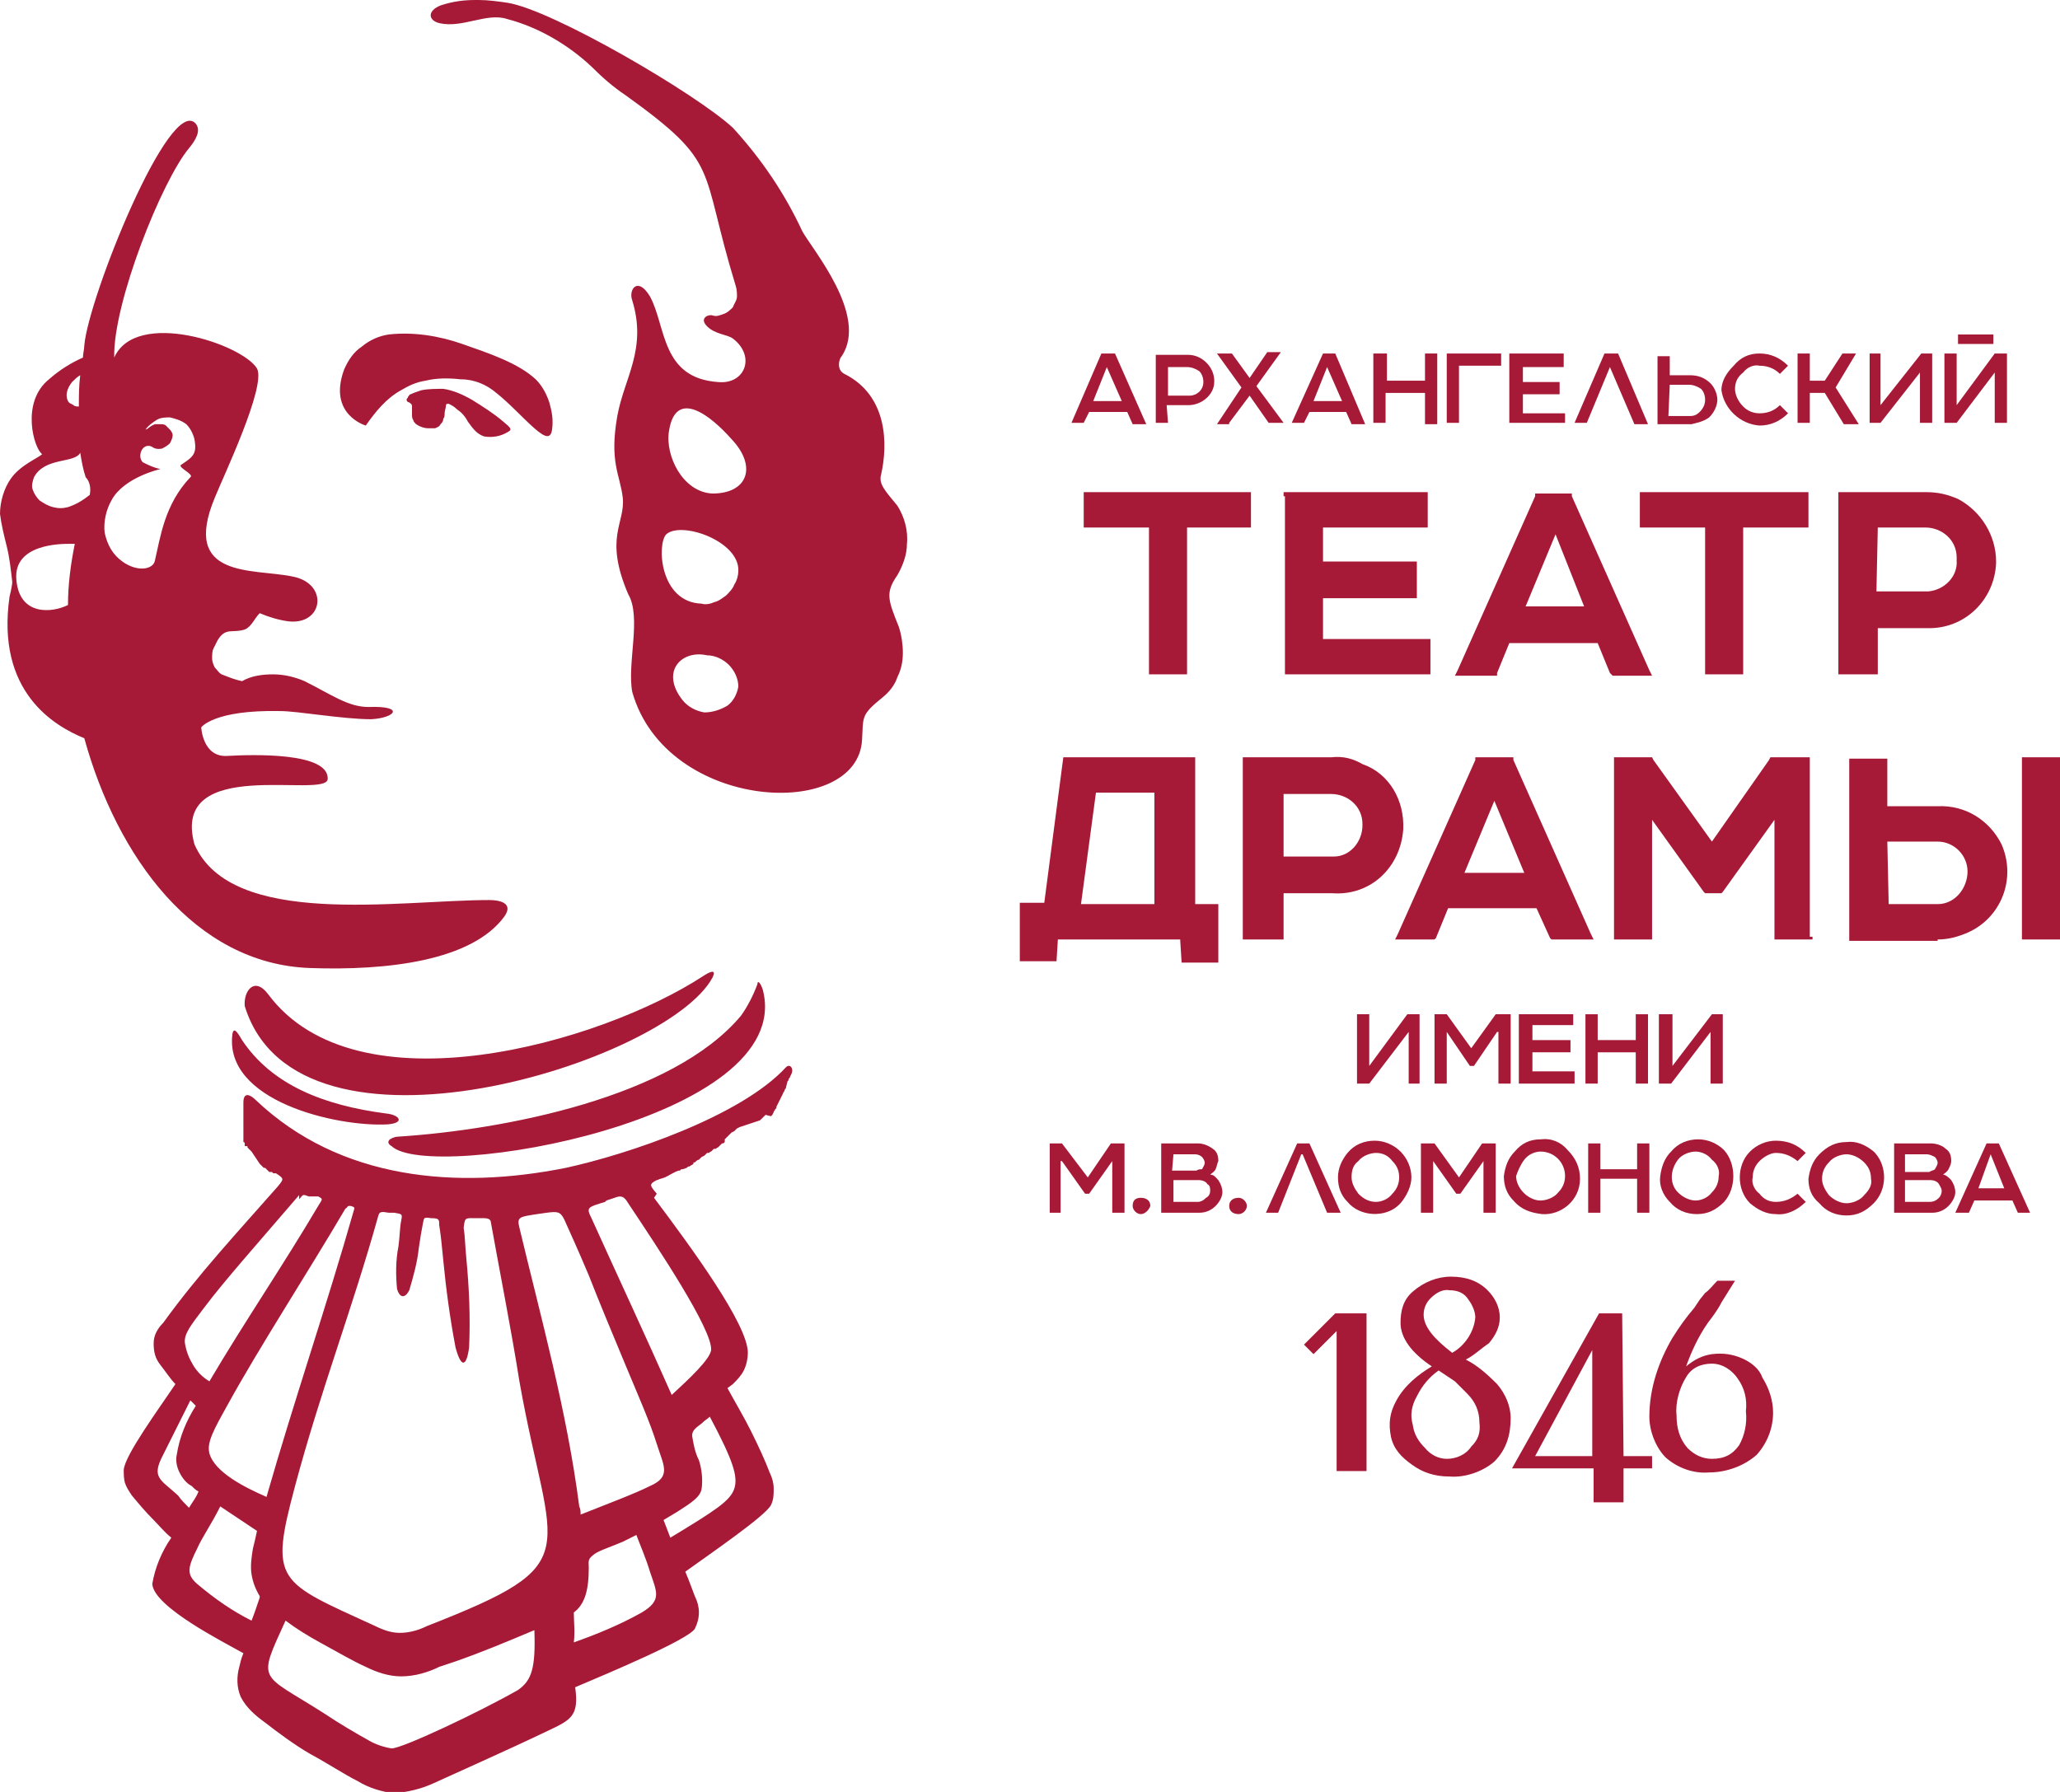 <?xml version="1.0" encoding="utf-8"?>
<!-- Generator: Adobe Illustrator 22.0.1, SVG Export Plug-In . SVG Version: 6.00 Build 0)  -->
<svg version="1.1" id="Слой_1" xmlns="http://www.w3.org/2000/svg" xmlns:xlink="http://www.w3.org/1999/xlink" x="0px" y="0px"
	 viewBox="0 0 151.5 131.8" style="enable-background:new 0 0 151.5 131.8;" xml:space="preserve">
<style type="text/css">
	.st0{fill-rule:evenodd;clip-rule:evenodd;fill:#A71A37;}
	.st1{fill:#A71A37;}
</style>
<g>
	<g>
		<path class="st0" d="M48.1,88.1c2.7,3.6,6.9,9.3,6.9,11.4c0,0.4-0.1,0.9-0.3,1.3c-0.2,0.4-0.5,0.7-0.8,1l-0.4,0.3
			c0.6,1.1,1.2,2.1,1.7,3.1c0.6,1.2,1.1,2.3,1.4,3.1c0.2,0.4,0.3,0.8,0.3,1.2c0,0.4,0,0.8-0.2,1.2c-0.4,0.8-4.5,3.6-6.3,4.9
			c0.3,0.7,0.5,1.3,0.7,1.8c0.2,0.4,0.3,0.8,0.3,1.2c0,0.4-0.1,0.8-0.3,1.2c-0.5,0.8-6.2,3.2-8.8,4.3c0.3,2.1-0.3,2.4-2,3.2
			c-2.7,1.3-7.2,3.3-8.5,3.9c-0.9,0.4-1.8,0.6-2.8,0.7c-0.9-0.1-1.9-0.4-2.7-0.9c-1-0.5-2.2-1.3-3.5-2c-1.2-0.7-2.4-1.6-3.3-2.3
			c-0.7-0.5-1.4-1.1-1.8-1.9c-0.3-0.7-0.3-1.5-0.1-2.2c0.1-0.4,0.1-0.5,0.3-1c-1.4-0.8-6.6-3.4-6.7-5.1c0.2-1.2,0.7-2.4,1.4-3.4
			c-0.5-0.4-0.9-0.9-1.3-1.3c-0.6-0.6-1.1-1.2-1.6-1.8c-0.2-0.3-0.4-0.6-0.5-0.9c-0.1-0.3-0.1-0.7-0.1-1c0.1-1.1,2.6-4.5,3.8-6.3
			c-0.4-0.4-0.7-0.9-1.1-1.4c-0.4-0.5-0.5-1-0.5-1.6c0-0.6,0.3-1.1,0.7-1.5c2.6-3.6,5.5-6.7,8.4-10c0.5-0.6,0.5-0.6-0.1-1h-0.1h-0.1
			l-0.1-0.1L20,86.2h-0.1h0h0h0h-0.1l-0.1-0.1l-0.1-0.1l-0.1-0.1l-0.1,0h0l-0.1-0.1l-0.1-0.1l-0.1-0.1h0h0l-0.6-0.9l-0.1-0.1
			l-0.1-0.1l-0.1-0.1v-0.1L18,84.3v-0.1v0v-0.1c0,0,0-0.1-0.1-0.1v-0.1v-0.1v0v-0.1c0,0,0-0.1,0-0.1v-0.1v-0.1v-0.1v-0.1v-0.1v-0.1
			V83v-0.1v-0.2v-0.1v-0.7c0,0,0-0.1,0-0.1v-0.2v-0.1v-0.4c0-0.9,0.6-0.5,0.9-0.2c6.2,5.9,14.8,6.6,22.8,5c4.6-1,12.9-3.8,16.2-7.4
			c0.3-0.3,0.6,0.1,0.4,0.5l-0.1,0.2c0,0.1-0.1,0.1-0.1,0.2c0,0.1-0.1,0.1-0.1,0.2v0L57.8,80c0,0.1-0.1,0.1-0.1,0.2
			c0,0.1-0.1,0.1-0.1,0.2l-0.1,0.2l-0.1,0.2l-0.1,0.2l-0.1,0.2l-0.1,0.2v0.1l-0.1,0.1c0,0.1-0.1,0.1-0.1,0.2l-0.1,0.2l-0.1,0.1
			L56.3,82l-0.1,0.1l-0.1,0.1L56,82.3l-0.1,0.1l-1.5,0.5l-0.2,0.1l-0.1,0.1l-0.1,0.1l-0.2,0.1l-0.1,0.1l-0.1,0.1l-0.1,0.1l-0.1,0.1
			l-0.1,0.1L53.3,84c-0.1,0.1-0.1,0.1-0.2,0.1L53,84.2l-0.1,0.1l-0.1,0.1c-0.1,0-0.1,0.1-0.2,0.1h-0.1l-0.1,0.1l-0.1,0.1
			c-0.1,0-0.1,0.1-0.2,0.1h-0.1l-0.1,0.1l-0.1,0.1l-0.2,0.1l-0.1,0.1l-0.1,0.1c-0.1,0-0.2,0.1-0.3,0.2l-0.1,0L51,85.6
			c-0.1,0.1-0.2,0.1-0.3,0.2h-0.1l-0.1,0.1L50.2,86h-0.1L50,86.1h-0.1c-0.3,0.1-0.6,0.3-0.8,0.4l-0.2,0.1h0l-0.3,0.1
			c-0.1,0-0.2,0.1-0.3,0.1c-0.6,0.3-0.5,0.4,0,1L48.1,88.1L48.1,88.1z M35.1,89.6c0.2,0,0.3,0,0.5,0c0.3,0,0.5,0.1,0.5,0.3
			c0.7,3.9,1.5,7.9,2.1,11.7c2.3,13,5.2,13.3-6.8,18c-0.6,0.3-1.3,0.5-2,0.5c-0.6,0-1.2-0.2-1.8-0.5c-7.2-3.3-7.8-3.2-5.9-10.3
			c1.9-7.1,4.2-13,6.1-19.8c0.1-0.4,0.2-0.4,0.8-0.3H29c0.6,0.1,0.6,0.1,0.5,0.6c-0.1,0.5-0.1,1.2-0.2,1.9c-0.2,1-0.2,2.1-0.1,3.1
			c0.2,0.7,0.6,0.7,0.9,0.1c0.3-1,0.6-2.1,0.7-3.1c0.1-0.7,0.2-1.3,0.3-1.8c0.1-0.4,0-0.5,0.6-0.4c0.6,0,0.6,0.1,0.6,0.5
			c0.1,0.6,0.2,1.5,0.3,2.6c0.2,2.1,0.5,4.3,0.9,6.4c0.4,1.5,0.8,1.5,1,0c0.1-2.2,0-4.4-0.2-6.5c-0.1-1-0.1-1.7-0.2-2.3
			C34.2,89.5,34.2,89.6,35.1,89.6L35.1,89.6L35.1,89.6L35.1,89.6z M39.5,89.3l0.7-0.1c0.8-0.1,1-0.1,1.3,0.5c0.4,0.9,1,2.2,1.8,4.1
			C44,95.6,45,98,46,100.4c1,2.4,1.8,4.2,2.3,5.8c0.5,1.6,1.1,2.4-0.5,3.1c-1.2,0.6-3.1,1.3-5.1,2.1c0-0.2,0-0.4-0.1-0.6
			c-0.9-7-2.8-13.8-4.4-20.5C38,89.5,38.2,89.5,39.5,89.3L39.5,89.3L39.5,89.3z M44.6,88.3l0.6-0.2c0.5-0.2,0.7-0.1,1,0.4
			c2.2,3.3,6.2,9.3,6.1,10.8c-0.1,0.7-1.6,2.1-2.9,3.3c-1.9-4.3-4-8.8-5.9-13c-0.4-0.8-0.3-0.8,1-1.2L44.6,88.3L44.6,88.3z
			 M51.7,71.8c0.6-0.4,1-0.5,0.7,0.1c-3.3,6.2-30.5,14.8-34.4,2.1c-0.1-1.1,0.7-2.2,1.7-0.9C26.2,81.9,44.2,76.7,51.7,71.8
			L51.7,71.8L51.7,71.8z M56.1,72.8c2.5,9.6-24.5,14.2-27.3,11.5c-0.2-0.1-0.3-0.3-0.2-0.4c0-0.1,0.4-0.3,0.7-0.3
			c7.8-0.5,20.2-2.9,25.2-8.9c0.5-0.7,0.9-1.5,1.2-2.3C55.7,72.1,55.9,72.2,56.1,72.8L56.1,72.8L56.1,72.8z M17.1,76
			c-0.7,5,7.7,6.9,11.4,6.7c1.3-0.1,0.9-0.7-0.1-0.8c-4.6-0.6-8.4-2.1-10.6-5.4C17.4,75.8,17.2,75.6,17.1,76L17.1,76z M11.4,41.2
			c-0.1,0.7-1.3,0.9-2.4,0.1c-0.7-0.5-1.1-1.2-1.3-2.1c-0.1-0.8,0.1-1.7,0.5-2.4c0.9-1.7,3.6-2.3,3.6-2.3c-0.5-0.1-0.9-0.3-1.3-0.5
			c-0.4-0.4-0.1-1.3,0.5-1.2c0.2,0,0.3,0.3,0.9,0.2c0.2-0.1,0.4-0.2,0.6-0.4c0.1-0.2,0.2-0.4,0.2-0.6c0-0.1-0.1-0.3-0.2-0.4
			c-0.1-0.1-0.2-0.2-0.3-0.3c-0.1-0.1-0.3-0.1-0.4-0.1c-0.1,0-0.3,0-0.4,0c-0.5,0.2-0.4,0.3-0.7,0.4c0.2-0.3,0.5-0.5,0.8-0.7
			c0.3-0.2,0.7-0.2,1-0.2c0.4,0.1,0.8,0.2,1.2,0.5c0.3,0.3,0.5,0.7,0.6,1.1c0.2,1.1-0.1,1.3-1,1.9c-0.2,0.2,1,0.7,0.7,0.9
			C12.1,37.1,11.8,39.5,11.4,41.2L11.4,41.2L11.4,41.2z M52.4,36.3c-2.2-0.1-3.5-2.8-3.2-4.6c0.5-3.2,3.1-1.1,4.6,0.6
			C55.7,34.3,55,36.3,52.4,36.3L52.4,36.3L52.4,36.3z M51.6,44.4c-3.1-0.1-3.3-4.4-2.6-5.1c1.1-1,5.4,0.5,5.3,2.7
			c0,0.3-0.1,0.7-0.3,1c-0.1,0.3-0.4,0.6-0.6,0.8c-0.3,0.2-0.5,0.4-0.9,0.5C52.3,44.4,51.9,44.5,51.6,44.4L51.6,44.4z M51.8,52.4
			c-0.6-0.1-1.2-0.4-1.6-0.9c-0.4-0.5-0.7-1.1-0.7-1.7c0-1.2,1.2-1.9,2.5-1.6c0.6,0,1.2,0.3,1.6,0.7c0.4,0.4,0.7,1,0.7,1.6
			c-0.1,0.6-0.4,1.1-0.8,1.4C53,52.2,52.4,52.4,51.8,52.4L51.8,52.4z M66,42.3c0.4-0.7,0.7-1.5,0.7-2.3c0.1-1-0.2-2-0.7-2.8
			c-0.9-1.1-1.4-1.6-1.2-2.3c0.5-2.2,0.5-5.8-2.7-7.4c-0.6-0.3-0.4-1.1-0.2-1.3c2-3-2.2-7.9-2.9-9.2c-1.3-2.8-3-5.3-5.1-7.6
			c-2.7-2.5-13.3-8.7-16.6-9.2C36.6,0.1,35.9,0,35.2,0H35c-0.9,0-1.7,0.1-2.6,0.4c-1,0.4-0.9,1.1-0.1,1.3c1.7,0.4,3.5-0.8,5-0.3
			c2.3,0.6,4.5,1.9,6.2,3.5C44.3,5.7,45.1,6.4,46,7c7.1,5.1,5.4,5.2,8.1,14c0.1,0.3,0.1,0.6,0.1,0.8c0,0.3-0.2,0.5-0.3,0.8
			c-0.2,0.2-0.4,0.4-0.7,0.5c-0.3,0.1-0.5,0.2-0.8,0.1c-0.3-0.1-1,0.2-0.4,0.8c0.6,0.6,1.5,0.6,1.9,0.9c1.7,1.3,0.9,3.4-1.1,3.2
			c-4.2-0.3-3.8-4.1-5-6.3c-0.9-1.5-1.6-0.5-1.3,0.3c1.1,3.6-0.6,5.7-1.1,8.5c-0.6,3.4,0.2,4.3,0.4,6c0.2,1.9-1.4,2.9,0.4,7.1
			c1,1.7-0.1,5.1,0.3,7.2c2.5,8.8,16.6,9.5,16.9,3.5c0.1-1.7-0.1-1.8,1.5-3.1c0.5-0.4,0.9-0.9,1.1-1.5c0.3-0.6,0.4-1.2,0.4-1.8
			c0-0.6-0.1-1.3-0.3-1.9C65.3,44.1,65.1,43.6,66,42.3L66,42.3L66,42.3z M37,31c-0.7-0.6-1.5-1.1-2.3-1.6c-0.7-0.4-1.4-0.7-2.1-0.8
			c-0.5,0-1.1,0-1.6,0.1c-0.3,0.1-0.6,0.2-0.8,0.3c-0.1,0-0.1,0.1-0.2,0.2c0,0.1-0.1,0.1-0.1,0.2c0,0.1,0.1,0.2,0.2,0.2
			c0.1,0.1,0.2,0.1,0.2,0.3c0,0.2,0,0.4,0,0.6c0,0.1,0,0.3,0.1,0.4c0,0.1,0.1,0.2,0.2,0.3c0.3,0.2,0.6,0.3,0.9,0.3
			c0.2,0,0.3,0,0.5,0c0.2-0.1,0.3-0.1,0.4-0.3c0.1-0.1,0.2-0.2,0.2-0.4c0.1-0.1,0.1-0.3,0.1-0.4c0-0.2,0.1-0.4,0.1-0.6
			c0-0.1,0.1-0.1,0.2-0.1c0.2,0.1,0.4,0.2,0.6,0.4c0.3,0.2,0.6,0.5,0.8,0.9c0.3,0.4,0.6,0.9,1.2,1.1c0.6,0.1,1.2,0,1.7-0.3
			C37.7,31.6,37.6,31.5,37,31L37,31L37,31z M34,25.3c-1.7-0.6-3.6-0.9-5.4-0.7c-0.7,0.1-1.4,0.4-2,0.9c-0.6,0.4-1,1-1.3,1.7
			c-1.2,3.3,1.6,4.1,1.6,4.1c0.7-1,1.5-2,2.6-2.6c0.5-0.3,1.1-0.6,1.8-0.7c0.8-0.2,1.7-0.2,2.6-0.1c1,0,1.9,0.4,2.6,1
			c0.9,0.7,2,1.9,2.8,2.6c0.8,0.7,1.2,0.8,1.3,0.1c0.1-0.7,0-1.3-0.2-2c-0.2-0.6-0.5-1.2-1-1.7C38.1,26.7,36,26,34,25.3L34,25.3
			L34,25.3z M6.6,36.4c-0.5,0.4-1,0.7-1.6,0.9c-0.4,0.1-0.7,0.1-1.1,0c-0.4-0.1-0.7-0.3-1-0.5c-0.2-0.2-0.4-0.5-0.5-0.8
			c-0.1-0.3,0-0.6,0.1-0.9c0.8-1.5,3-1,3.4-1.8c0.1,0.6,0.2,1.2,0.4,1.8C6.6,35.4,6.7,35.9,6.6,36.4L6.6,36.4z M5,44.5
			c-1.2,0.6-3.6,0.8-3.8-1.9C1,40,4.5,40,5.1,40c0.1,0,0.2,0,0.4,0C5.2,41.5,5,43,5,44.5L5,44.5z M5.3,28.1c0.2-0.2,0.4-0.4,0.6-0.5
			c-0.1,0.8-0.1,1.5-0.1,2.3c-0.1,0-0.3,0-0.4-0.1c-0.1-0.1-0.3-0.1-0.4-0.3C4.8,29.1,4.9,28.6,5.3,28.1L5.3,28.1L5.3,28.1z
			 M36,66.2c-6.7,0-19,2.1-21.7-4.1c-1.8-6.6,9.7-3.3,9.8-4.8c0.1-2-5.6-1.8-7.4-1.7c-1.8,0.1-1.9-2.1-1.9-2.1s0.9-1.3,5.8-1.2
			c1.3,0,4.6,0.6,6.7,0.6c1.8-0.1,2.5-1-0.2-0.9c-1.5,0-2.7-0.9-4.7-1.9c-0.7-0.3-1.5-0.5-2.3-0.5c-0.8,0-1.6,0.1-2.3,0.5
			c-0.5-0.1-1-0.3-1.5-0.5c-0.2-0.1-0.3-0.3-0.5-0.5c-0.1-0.2-0.2-0.4-0.2-0.7c0-0.2,0-0.5,0.1-0.7c0.1-0.2,0.2-0.4,0.3-0.6
			c0.6-1,1.1-0.5,2-0.8c0.5-0.2,0.7-0.8,1.1-1.2c0.7,0.3,1.4,0.5,2.1,0.6c2.6,0.3,3-2.8,0.3-3.3c-2.9-0.6-8.2,0.2-5.7-5.8
			c0.6-1.5,3.8-8.2,3.1-9.5c-1.1-1.8-8.9-4.4-10.5-0.8c-0.1-4,3.5-13,5.5-15.4c0.5-0.6,0.9-1.3,0.5-1.8c-1.9-2.2-7.9,12.8-8.2,16.3
			c0,0.3-0.1,0.6-0.1,0.9c-0.9,0.4-1.7,0.9-2.5,1.6c-2.1,1.7-1.1,5.1-0.5,5.5c-0.3,0.3-1.6,0.8-2.3,1.8C0.3,35.9,0,36.9,0,37.8
			c0.1,0.8,0.3,1.6,0.5,2.4c0.2,0.8,0.3,1.7,0.4,2.6c0,0.3-0.2,1.1-0.2,1.1c-1,7,3.3,9.5,5.5,10.4c2.4,8.7,8.1,16.6,16.6,16.9
			c5.6,0.2,11.9-0.5,14.3-3.8C37.8,66.4,36.7,66.2,36,66.2L36,66.2L36,66.2z M22,87.9c-3,3.5-5.5,6.3-7,8.3
			c-0.9,1.2-1.5,1.9-1.4,2.6c0.1,0.6,0.3,1.1,0.6,1.6c0.3,0.5,0.7,0.9,1.2,1.2c2.6-4.4,5.4-8.5,8-12.9c0.3-0.5,0.4-0.5,0-0.7h-0.1
			h-0.1h-0.1H23h-0.1h-0.1h-0.1h0c-0.5-0.2-0.4-0.1-0.7,0.2L22,87.9L22,87.9z M25.4,88.9c-2.7,4.6-6.4,10.3-8.7,14.5
			c-1,1.8-1.5,2.7-1.3,3.5c0.4,1.4,2.6,2.5,4.2,3.2c2-7,4.5-14.3,6.4-21c0.1-0.3,0.1-0.3-0.2-0.4h0h-0.1
			C25.5,88.7,25.6,88.8,25.4,88.9L25.4,88.9L25.4,88.9z M42.2,118.6c0,0.7,0.1,1.4,0,2.2c1.7-0.6,3.4-1.3,5-2.2
			c1.5-0.9,1.1-1.5,0.6-3c-0.3-1-0.7-1.9-1-2.7l-1,0.5c-1.2,0.5-1.9,0.7-2.2,1c-0.4,0.3-0.3,0.5-0.3,0.9C43.3,117,43,118,42.2,118.6
			L42.2,118.6L42.2,118.6z M33.5,122.2c2-0.7,3.9-1.5,5.8-2.3c0.1,2.8-0.2,3.7-1.2,4.4c-2.8,1.6-8.5,4.3-9.3,4.3
			c-0.6-0.1-1.2-0.3-1.7-0.6c-0.9-0.5-2.1-1.2-3.3-2c-4.7-3-4.9-2.2-2.8-6.8c0.8,0.6,1.6,1.1,2.7,1.7c1.1,0.6,2.3,1.3,3.2,1.7
			c0.8,0.4,1.7,0.7,2.6,0.7c1,0,2-0.3,2.8-0.7L33.5,122.2L33.5,122.2L33.5,122.2z M48.8,111.8l1-0.6c1.1-0.7,1.7-1.1,1.8-1.7
			c0.1-0.7,0-1.5-0.2-2.1c-0.3-0.6-0.4-1.2-0.5-1.8c0-0.4,0.3-0.6,0.7-0.9c0.3-0.3,0.4-0.3,0.6-0.5c1.7,3.2,2.1,4.4,1.8,5.3
			c-0.3,0.9-1.4,1.6-4.7,3.6C49.1,112.6,49,112.3,48.8,111.8L48.8,111.8L48.8,111.8z M13.9,110.9c0.3-0.5,0.5-0.7,0.7-1.2
			c-0.2-0.1-0.3-0.2-0.5-0.4c-0.4-0.2-0.7-0.6-0.9-1c-0.2-0.4-0.3-0.9-0.2-1.3c0.2-1.3,0.7-2.5,1.4-3.6c-0.1-0.1-0.3-0.3-0.4-0.4
			c-0.8,1.6-1.4,2.8-2,4c-0.9,1.7-0.2,1.8,1.1,3C13.3,110.3,13.6,110.6,13.9,110.9L13.9,110.9L13.9,110.9z M18.5,119.2
			c0.2-0.5,0.4-1.1,0.6-1.7c0,0,0-0.1,0-0.1c-0.3-0.5-0.5-1-0.6-1.6c-0.1-0.6,0-1.3,0.1-1.9c0.1-0.4,0.2-0.8,0.3-1.3
			c-0.9-0.6-1.8-1.2-2.7-1.8c-0.7,1.4-1.3,2.2-1.7,3.1c-0.7,1.4-0.8,1.9,0,2.6C15.8,117.6,17.1,118.5,18.5,119.2L18.5,119.2
			L18.5,119.2z"/>
	</g>
	<g>
		<path class="st1" d="M95.9,98.9l0.7,0.7l1.7-1.7v10.3h2.2V96.6h-2.3L95.9,98.9z"/>
		<path class="st1" d="M107.8,100c0.6-0.3,1.1-0.8,1.7-1.2c0.5-0.6,0.8-1.2,0.8-1.9c0-0.8-0.4-1.5-0.9-2c-0.7-0.7-1.6-1-2.7-1
			c-1,0-2,0.4-2.8,1.1c-0.7,0.6-0.9,1.4-0.9,2.3c0,1.1,0.8,2.2,2.3,3.2c-1,0.6-2,1.4-2.6,2.5c-0.5,0.9-0.6,1.7-0.4,2.7
			c0.2,0.9,0.8,1.5,1.5,2c0.8,0.6,1.7,0.9,2.8,0.9c1.2,0.1,2.5-0.4,3.3-1.1c0.9-0.9,1.2-2,1.2-3.2c0-0.9-0.4-1.8-1-2.5
			C109.3,101,108.6,100.4,107.8,100z M104.7,96.7c0-0.5,0.2-0.9,0.5-1.2c0.4-0.4,0.9-0.7,1.4-0.6c0.6,0,1.1,0.2,1.4,0.7
			c0.3,0.4,0.5,0.9,0.5,1.3c-0.1,1.1-0.8,2.1-1.7,2.6C105.5,98.5,104.7,97.6,104.7,96.7z M108.2,106.4c-0.4,0.6-1.1,0.9-1.8,0.9
			c-0.6,0-1.2-0.3-1.6-0.8c-0.5-0.5-0.8-1-0.9-1.7c-0.2-0.7-0.1-1.4,0.3-2.1c0.4-0.8,0.9-1.4,1.6-1.9l0.6,0.4l0.6,0.4l0.9,0.9
			c0.6,0.6,0.9,1.3,0.9,2.1C108.9,105.4,108.7,105.9,108.2,106.4z"/>
		<path class="st1" d="M119.3,96.6h-1.7l-6.4,11.4h6v2.5h2.2V108h2.1v-0.9h-2.1L119.3,96.6L119.3,96.6z M117.1,107.1h-4.2l4.2-7.8
			V107.1z"/>
		<path class="st1" d="M128.1,99.9c-0.7-0.3-1.4-0.4-2.2-0.3c-0.7,0.1-1.3,0.4-1.9,0.9c0.4-1.1,0.9-2.2,1.6-3.2
			c0.3-0.4,0.7-0.9,1-1.5l0.5-0.8l0.5-0.8h-1.3c-0.3,0.3-0.6,0.7-0.9,0.9l-0.4,0.5l-0.4,0.6c-0.6,0.7-1.1,1.4-1.6,2.2
			c-1,1.7-1.7,3.7-1.7,5.8c0,1.1,0.5,2.3,1.2,3c0.9,0.8,2.1,1.2,3.2,1.1c1.3,0,2.6-0.5,3.5-1.3c0.8-0.9,1.2-2,1.2-3.1
			c0-0.9-0.3-1.8-0.8-2.6C129.4,100.7,128.8,100.2,128.1,99.9z M127.9,106.3c-0.5,0.7-1.1,1-2,1c-0.7,0-1.3-0.3-1.8-0.8
			c-0.6-0.7-0.8-1.5-0.8-2.4c-0.1-0.9,0.2-2,0.7-2.8c0.4-0.7,1.1-1,1.9-1s1.5,0.5,1.9,1.1c0.5,0.7,0.7,1.5,0.6,2.4
			C128.5,104.7,128.3,105.6,127.9,106.3z"/>
		<path class="st1" d="M94.4,69.1v-3.4H98c2.8,0.2,5-1.9,5.2-4.7c0.1-2.1-1-4.1-3-4.8c-0.7-0.4-1.4-0.6-2.3-0.5h-6.5v13.4H94.4z
			 M94.4,58.4h3.5c1.2,0,2.3,0.9,2.3,2.2v0.1c0,1.2-0.9,2.3-2.1,2.3h-3.7V58.4z"/>
		<path class="st1" d="M117.2,69.1l-0.2-0.4l-5.7-12.8v-0.2h-2.8v0.2l-5.7,12.8l-0.2,0.4h2.9l0.1-0.1l0.9-2.2h6.5l1,2.2l0.1,0.1
			H117.2z M107.7,64.2l2.2-5.3l2.2,5.3H107.7z"/>
		<path class="st1" d="M142.5,69.1c0.8,0,1.5-0.2,2.2-0.5c2.5-1.1,3.6-4,2.5-6.5c-0.9-1.8-2.7-2.9-4.7-2.8h-3.7v-3.5H136v13.4H142.5
			z M138.8,61.9h3.7c1.2,0,2.2,1,2.2,2.2c0,1.2-0.9,2.4-2.2,2.4h-0.1h-3.5L138.8,61.9L138.8,61.9z"/>
		<path class="st1" d="M151.2,55.7H149h-0.3V56v12.9v0.2h0.3h2.3h0.3v-0.2V56v-0.3H151.2z"/>
		<path class="st1" d="M133.1,68.9V56v-0.3h-0.3h-2.5h-0.1l-0.1,0.2l-4.2,6l-4.3-6l-0.1-0.2h-0.2H119h-0.3V56v12.9v0.2h0.3h2.2h0.3
			v-0.2v-8.6l3.8,5.3l0.1,0.1h0.1h0.9h0.2l0.1-0.1l3.8-5.3v8.6v0.2h0.3h2.2h0.3V68.9z"/>
		<path class="st1" d="M77.8,69.1h9v0.1l0.1,1.6h2.7v-4.3h-1.7V55.7h-9.7l-1.4,10.7H75v4.3h2.7L77.8,69.1z M80.6,58.3h4.3v8.2h-5.4
			L80.6,58.3z"/>
		<path class="st1" d="M98.6,89.2l-2.3-5.1h-0.9l-2.3,5.1H94l1.7-4.3h0.1l1.8,4.3H98.6z"/>
		<path class="st1" d="M110,89.2v-5.1h-1l-1.7,2.5l-1.8-2.5h-1v5.1h0.9v-3.8l1.7,2.4h0.3l1.7-2.4v3.8H110z"/>
		<path class="st1" d="M130.6,84.8c0.6,0,1.1,0.2,1.6,0.6l0.6-0.6c-0.6-0.6-1.3-0.9-2.2-0.9c-0.7,0-1.4,0.3-1.9,0.8
			c-1,1-1,2.8,0,3.8c0.6,0.5,1.2,0.8,1.9,0.8c0.8,0.1,1.6-0.3,2.2-0.9l-0.6-0.6c-0.5,0.4-1,0.6-1.6,0.6c-0.5,0-0.9-0.2-1.2-0.6
			c-0.4-0.3-0.6-0.8-0.5-1.2c0-0.5,0.2-0.9,0.5-1.2C129.7,85.1,130.2,84.8,130.6,84.8z"/>
		<path class="st1" d="M113.4,89.3c1.4,0.1,2.8-1,2.8-2.6c0-0.8-0.3-1.5-0.9-2.1c-0.5-0.6-1.2-0.9-2-0.8c-0.8,0-1.4,0.3-1.9,0.9
			c-0.5,0.5-0.7,1.1-0.8,1.8c0,0.7,0.2,1.3,0.7,1.8C111.9,89,112.6,89.2,113.4,89.3z M112.1,85.3c0.3-0.4,0.8-0.6,1.2-0.6
			c1,0,1.8,0.8,1.8,1.8c0,0.5-0.2,0.9-0.5,1.2c-0.3,0.4-0.9,0.6-1.3,0.6c-0.9,0-1.8-0.9-1.8-1.8C111.6,86.2,111.8,85.7,112.1,85.3z"
			/>
		<path class="st1" d="M142.9,86.4c0.1-0.1,0.3-0.2,0.4-0.4s0.2-0.4,0.2-0.6c0-0.4-0.1-0.7-0.4-0.9c-0.3-0.3-0.8-0.4-1.1-0.4h-2.7
			v5.1h2.8c0.5,0,0.9-0.2,1.2-0.5c0.3-0.3,0.5-0.7,0.5-1c0-0.3-0.1-0.6-0.3-0.9C143.3,86.6,143.1,86.4,142.9,86.4z M140.1,84.9h1.6
			c0.2,0,0.4,0.1,0.6,0.2c0.1,0.1,0.2,0.3,0.2,0.4c0,0.2-0.1,0.3-0.2,0.5c-0.1,0.1-0.3,0.1-0.4,0.2h-1.8V84.9z M142.6,88.1
			c-0.2,0.2-0.4,0.3-0.7,0.3h-1.8v-1.6h1.9c0.2,0,0.5,0.1,0.6,0.3c0.1,0.2,0.2,0.3,0.2,0.5C142.8,87.8,142.7,88,142.6,88.1z"/>
		<path class="st1" d="M122.8,88.4c0.5,0.6,1.2,0.9,2,0.9s1.4-0.3,2-0.9c0.9-1,0.9-2.8,0-3.8c-0.5-0.5-1.2-0.8-1.9-0.8
			c-0.8,0-1.5,0.3-2,0.9c-0.5,0.5-0.7,1.1-0.8,1.8C122,87.2,122.3,87.9,122.8,88.4z M123.4,85.3c0.3-0.4,0.9-0.6,1.3-0.6
			s0.9,0.2,1.2,0.6c0.4,0.3,0.6,0.8,0.5,1.2c0,0.5-0.2,0.9-0.5,1.2c-0.3,0.4-0.8,0.6-1.2,0.6s-0.9-0.2-1.3-0.6
			C122.8,87.1,122.8,86.1,123.4,85.3z"/>
		<path class="st1" d="M146.1,84.1l-2.3,5.1h1l0.4-0.9h2.8l0.4,0.9h0.9l-2.3-5.1H146.1z M145.5,87.4l0.9-2.5l1,2.5H145.5z"/>
		<path class="st1" d="M89,86.4c0.1-0.1,0.3-0.2,0.4-0.4c0.1-0.2,0.1-0.4,0.2-0.6c0-0.4-0.1-0.7-0.4-0.9c-0.4-0.3-0.8-0.4-1.1-0.4
			h-2.7v5.1h2.8c0.5,0,0.9-0.2,1.2-0.5c0.3-0.3,0.5-0.7,0.5-1c0-0.3-0.1-0.6-0.3-0.9C89.4,86.6,89.3,86.4,89,86.4z M86.3,84.9h1.6
			c0.2,0,0.4,0.1,0.5,0.2c0.1,0.1,0.2,0.3,0.2,0.4c0,0.2-0.1,0.3-0.2,0.5C88.3,86,88.1,86,88,86.1h-1.8L86.3,84.9L86.3,84.9z
			 M88.7,88.1c-0.2,0.2-0.4,0.3-0.6,0.3h-1.8v-1.6h1.9c0.2,0,0.5,0.1,0.6,0.3c0.2,0.1,0.2,0.3,0.2,0.5C89,87.8,88.9,88,88.7,88.1z"
			/>
		<path class="st1" d="M121.3,89.2v-5.1h-0.9V86h-2.7v-1.9h-0.9v5.1h0.9v-2.5h2.7v2.5H121.3z"/>
		<path class="st1" d="M103.8,86.6c0-0.7-0.3-1.4-0.8-1.9c-0.5-0.5-1.2-0.8-1.9-0.8c-0.8,0-1.5,0.3-2,0.9c-0.4,0.5-0.7,1.1-0.7,1.8
			c0,0.7,0.2,1.3,0.7,1.8c0.9,1.1,2.8,1.2,3.8,0.2l0.1-0.1C103.5,87.9,103.8,87.2,103.8,86.6z M102.4,87.8c-0.3,0.4-0.8,0.6-1.2,0.6
			c-0.5,0-0.9-0.2-1.3-0.6c-0.3-0.4-0.5-0.8-0.5-1.2c0-0.5,0.1-0.9,0.5-1.2c0.3-0.4,0.9-0.6,1.3-0.6c0.5,0,0.9,0.2,1.2,0.6
			c0.4,0.4,0.5,0.8,0.5,1.2C102.9,87.1,102.7,87.5,102.4,87.8z"/>
		<path class="st1" d="M135.8,84c-0.8,0-1.4,0.3-2,0.9c-0.5,0.5-0.7,1.1-0.8,1.8c0,0.7,0.2,1.3,0.8,1.8c0.5,0.6,1.2,0.9,2,0.9
			c0.8,0,1.4-0.3,2-0.9c1-1,1-2.7,0.1-3.7l-0.1-0.1C137.2,84.2,136.5,83.9,135.8,84z M137.1,87.9c-0.3,0.4-0.9,0.6-1.3,0.6
			s-0.9-0.2-1.3-0.6c-0.3-0.4-0.5-0.8-0.5-1.2c0-0.5,0.2-0.9,0.5-1.2c0.3-0.4,0.9-0.6,1.3-0.6s0.9,0.2,1.3,0.6
			c0.4,0.4,0.5,0.8,0.5,1.2C137.7,87.1,137.5,87.5,137.1,87.9z"/>
		<path class="st1" d="M83.9,88.1c-0.4,0-0.6,0.2-0.6,0.6c0,0.3,0.3,0.6,0.6,0.6c0.3,0,0.6-0.3,0.7-0.6
			C84.6,88.3,84.3,88.1,83.9,88.1z"/>
		<path class="st1" d="M80,86.6l-1.9-2.5h-0.9v5.1H78v-3.8h0.1l1.7,2.4h0.3l1.7-2.4v3.8h0.9v-5.1h-1L80,86.6z"/>
		<path class="st1" d="M91.1,88.1c-0.4,0-0.7,0.2-0.7,0.6s0.3,0.6,0.7,0.6c0.3,0,0.6-0.3,0.6-0.6S91.4,88.1,91.1,88.1
			C91.1,88.1,91.1,88.1,91.1,88.1z"/>
		<path class="st1" d="M110.9,74.6H110l-1.8,2.5l-1.8-2.5h-0.9v5.1h0.9v-3.8l1.7,2.5h0.3l1.7-2.5h0.1v3.8h0.9V74.6z"/>
		<path class="st1" d="M120.3,76.5h-2.8v-1.9h-0.9v5.1h0.9v-2.3h2.8v2.3h0.9v-5.1h-0.9V76.5z"/>
		<path class="st1" d="M122,74.6v5.1h0.9l2.9-3.8v3.8h0.9v-5.1h-0.8l-2.9,3.8v-3.8H122z"/>
		<path class="st1" d="M104.4,79.7v-5.1h-0.9l-2.8,3.8v-3.8h-0.9v5.1h0.9l2.9-3.8v3.8H104.4z"/>
		<path class="st1" d="M115.7,75.5v-0.9h-4v5.1h4.1v-0.9h-3.1v-1.4h2.8v-0.9h-2.8v-1.1H115.7z"/>
		<path class="st1" d="M129.4,31.3c0.8,0,1.5-0.3,2.1-0.9l-0.6-0.6c-0.4,0.4-0.9,0.6-1.5,0.6c-0.5,0-0.9-0.2-1.2-0.5
			c-0.4-0.4-0.6-0.9-0.6-1.3c0-0.5,0.2-0.9,0.6-1.2c0.3-0.4,0.8-0.6,1.2-0.5c0.6,0,1.1,0.2,1.5,0.6l0.6-0.6
			c-0.6-0.6-1.3-0.9-2.1-0.9s-1.4,0.3-1.9,0.9c-0.5,0.5-0.9,1.1-0.9,1.8C126.8,30.1,128,31.2,129.4,31.3z"/>
		<path class="st1" d="M102,28.9h2.8v2.3h0.9V26h-0.9v2H102v-2H101v5.1h0.9V28.9z"/>
		<path class="st1" d="M125.7,30.7c0.4-0.4,0.6-0.9,0.6-1.3s-0.2-0.9-0.5-1.2c-0.4-0.4-0.9-0.6-1.5-0.6h-1.5v-1.4h-0.9v5h2.5
			C124.8,31.1,125.3,31,125.7,30.7z M122.8,28.3h1.4c0.3,0,0.6,0.1,0.9,0.3c0.2,0.2,0.3,0.5,0.3,0.8s-0.1,0.6-0.4,0.9
			c-0.2,0.2-0.4,0.3-0.7,0.3h-1.6L122.8,28.3z"/>
		<path class="st1" d="M80.1,30.3h2.8l0.4,0.9h1L82,26h-1l-2.2,5.1h0.9L80.1,30.3z M81.4,27L81.4,27l1.1,2.5h-2.1L81.4,27z"/>
		<path class="st1" d="M107.4,26.9h3V26h-4v5.1h0.9V26.9z"/>
		<path class="st1" d="M133.1,28.9h1.1l1.4,2.3h1.1l-1.7-2.7l1.5-2.5h-1l-1.3,2h-1.1v-2h-0.9v5.1h0.9V28.9z"/>
		<path class="st1" d="M141.2,27.4v3.7h0.9V26h-0.8l-3,3.8V26h-0.8v5.1h0.8L141.2,27.4z"/>
		<path class="st1" d="M146.6,24.6H144v0.7h2.6V24.6z"/>
		<path class="st1" d="M146.7,27.4v3.7h0.9V26h-0.9l-2.8,3.8V26h-0.9v5.1h0.9L146.7,27.4z"/>
		<path class="st1" d="M90.4,31.1l1.5-2l1.4,2h1.1l-2-2.7l1.8-2.5h-1l-1.3,1.9L90.6,26h-1.1l1.8,2.5l-1.8,2.7H90.4z"/>
		<path class="st1" d="M96.3,30.3H99l0.4,0.9h1L98.2,26h-0.9L95,31.1h0.9L96.3,30.3z M97.6,27l1.1,2.5h-2.1L97.6,27z"/>
		<path class="st1" d="M118.4,27L118.4,27l1.8,4.2h1L119,26h-1l-2.2,5.1h0.9L118.4,27z"/>
		<path class="st1" d="M85.8,29.8h1.6c1,0,1.9-0.8,1.9-1.7V28c0-1-0.9-1.9-1.9-1.9H85v5h0.9L85.8,29.8z M85.8,27h1.5
			c0.3,0,0.6,0.1,0.9,0.3c0.2,0.2,0.3,0.5,0.3,0.8c0,0.6-0.5,1-1,1h-1.6V27z"/>
		<path class="st1" d="M115.1,30.4h-3.1V29h2.7v-0.9h-2.7V27h3V26h-4v5.1h4.1V30.4z"/>
		<path class="st1" d="M112.9,36.3v0.2l-5.7,12.8l-0.2,0.4h3.1v-0.2l0.9-2.2h6.5l0.9,2.2l0.2,0.2h2.9l-0.2-0.4l-5.7-12.8v-0.2H112.9
			z M116.5,44.6h-4.3l2.2-5.3L116.5,44.6z"/>
		<path class="st1" d="M94.5,36.5v12.9v0.2h0.3H105h0.2v-0.2v-2.2V47H105h-7.7v-3h6.5h0.4v-0.3v-2.1v-0.3h-0.4h-6.5v-2.5h7.4h0.3
			v-0.2v-2.2v-0.2h-0.3h-10h-0.3V36.5z"/>
		<path class="st1" d="M138.1,49.6v-3.4h3.6c2.8,0.1,5-2.1,5.1-4.8v-0.1c0-1.9-1.1-3.7-2.8-4.6c-0.7-0.3-1.4-0.5-2.3-0.5h-6.5v13.4
			H138.1z M138.1,38.8h3.5c1.2,0,2.3,0.9,2.3,2.2c0,0.1,0,0.1,0,0.2c0.1,1.2-0.9,2.2-2.1,2.3c0,0,0,0-0.1,0H138L138.1,38.8
			L138.1,38.8z"/>
		<path class="st1" d="M84.4,49.6h0.3h2.2h0.4v-0.2V38.8h4.5h0.2v-0.3v-2.1v-0.2h-0.2H80h-0.3v0.2v2.1v0.3H80h4.5v10.5V49.6z"/>
		<path class="st1" d="M125.3,49.6h0.4h2.2h0.3v-0.2V38.8h4.5h0.3v-0.3v-2.1v-0.2h-0.3H121h-0.4v0.2v2.1v0.3h0.4h4.4v10.5V49.6z"/>
	</g>
</g>
</svg>
